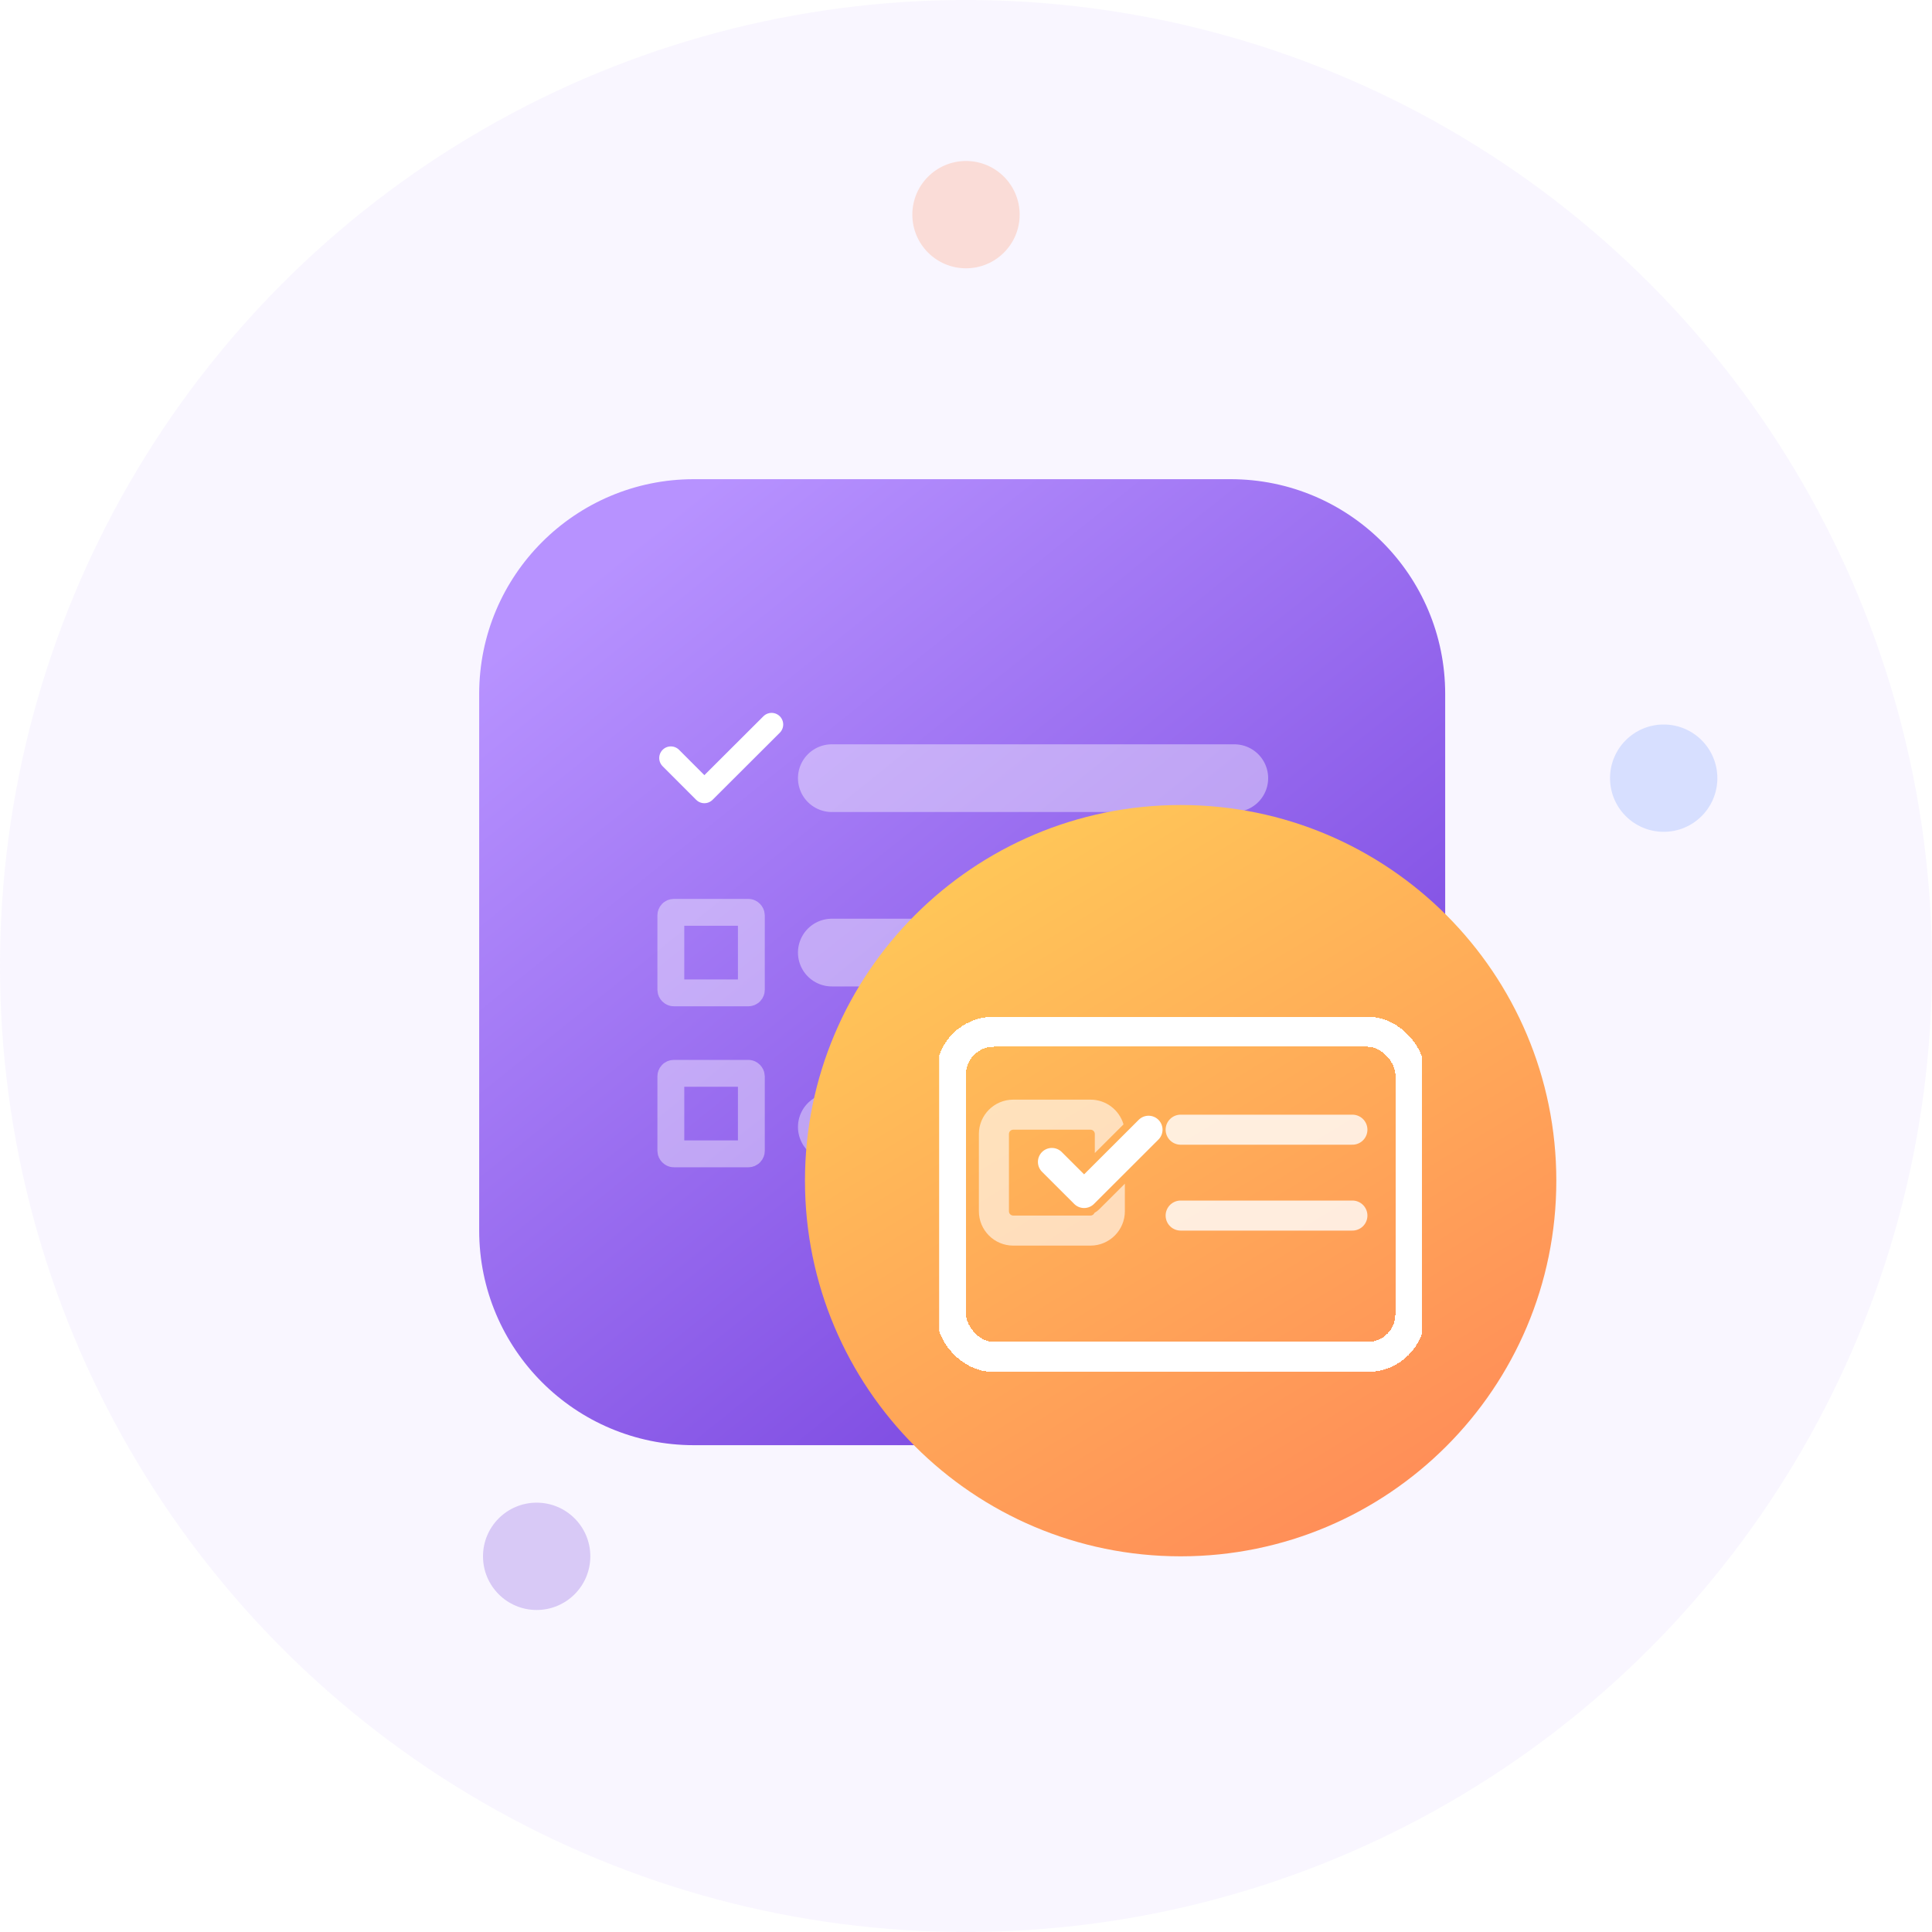 <svg width="40" height="40" viewBox="0 0 40 40" fill="none" xmlns="http://www.w3.org/2000/svg">
<circle cx="20" cy="20" r="20" fill="#B792FF" fill-opacity="0.08"/>
<circle opacity="0.24" cx="20" cy="4.444" r="1.111" fill="#FF8B58"/>
<circle opacity="0.24" cx="34.445" cy="16.111" r="1.111" fill="#6F96FF"/>
<circle opacity="0.24" cx="11.111" cy="32.222" r="1.111" fill="#713BDB"/>
<g filter="url(#filter0_d_1704_220628)">
<path d="M9.921 14.366C9.921 11.911 11.911 9.921 14.366 9.921H25.477C27.931 9.921 29.921 11.911 29.921 14.366V25.477C29.921 27.931 27.931 29.921 25.477 29.921H14.366C11.911 29.921 9.921 27.931 9.921 25.477V14.366Z" fill="url(#paint0_linear_1704_220628)"/>
</g>
<path d="M17.222 16.111H25.555M17.222 19.722H25.555M17.222 23.333H25.555" stroke="white" stroke-opacity="0.4" stroke-width="1.402" stroke-linecap="round" stroke-linejoin="round"/>
<path d="M13.889 15.694L14.583 16.389L15.975 15" stroke="white" stroke-width="0.481" stroke-linecap="round" stroke-linejoin="round"/>
<rect x="13.889" y="22.222" width="1.667" height="1.667" rx="0.061" stroke="white" stroke-opacity="0.4" stroke-width="0.556"/>
<rect x="13.889" y="18.889" width="1.667" height="1.667" rx="0.061" stroke="white" stroke-opacity="0.4" stroke-width="0.556"/>
<path d="M32.222 24.445C32.222 28.74 28.74 32.222 24.444 32.222C20.149 32.222 16.666 28.74 16.666 24.445C16.666 20.149 20.149 16.667 24.444 16.667C28.74 16.667 32.222 20.149 32.222 24.445Z" fill="url(#paint1_linear_1704_220628)"/>
<g clip-path="url(#clip0_1704_220628)">
<g filter="url(#filter1_d_1704_220628)">
<rect x="19.689" y="21.356" width="9.511" height="6.733" rx="0.883" stroke="white" stroke-width="0.622" shape-rendering="crispEdges"/>
</g>
<path d="M24.444 23.389H28" stroke="white" stroke-opacity="0.8" stroke-width="0.622" stroke-linecap="round" stroke-linejoin="round"/>
<path d="M24.444 25.167H28" stroke="white" stroke-opacity="0.8" stroke-width="0.622" stroke-linecap="round" stroke-linejoin="round"/>
<path d="M21.778 24.056L22.445 24.722L23.78 23.389" stroke="white" stroke-width="0.578" stroke-linecap="round" stroke-linejoin="round"/>
<path fill-rule="evenodd" clip-rule="evenodd" d="M22.578 22.767H20.978C20.585 22.767 20.267 23.085 20.267 23.478V25.078C20.267 25.47 20.585 25.789 20.978 25.789H22.578C22.97 25.789 23.289 25.47 23.289 25.078V24.507L22.758 25.037C22.728 25.067 22.695 25.091 22.66 25.111C22.647 25.143 22.615 25.167 22.578 25.167H22.445C22.444 25.167 22.444 25.167 22.444 25.167H20.978C20.929 25.167 20.889 25.127 20.889 25.078V23.478C20.889 23.429 20.929 23.389 20.978 23.389H22.578C22.627 23.389 22.667 23.429 22.667 23.478V23.872L23.261 23.279C23.175 22.983 22.901 22.767 22.578 22.767Z" fill="white" fill-opacity="0.6"/>
</g>
<defs>
<filter id="filter0_d_1704_220628" x="5.477" y="5.477" width="28.889" height="28.889" filterUnits="userSpaceOnUse" color-interpolation-filters="sRGB">
<feFlood flood-opacity="0" result="BackgroundImageFix"/>
<feColorMatrix in="SourceAlpha" type="matrix" values="0 0 0 0 0 0 0 0 0 0 0 0 0 0 0 0 0 0 127 0" result="hardAlpha"/>
<feOffset/>
<feGaussianBlur stdDeviation="2.222"/>
<feColorMatrix type="matrix" values="0 0 0 0 0.443 0 0 0 0 0.231 0 0 0 0 0.859 0 0 0 0.8 0"/>
<feBlend mode="normal" in2="BackgroundImageFix" result="effect1_dropShadow_1704_220628"/>
<feBlend mode="normal" in="SourceGraphic" in2="effect1_dropShadow_1704_220628" result="shape"/>
</filter>
<filter id="filter1_d_1704_220628" x="18.806" y="20.478" width="11.276" height="8.499" filterUnits="userSpaceOnUse" color-interpolation-filters="sRGB">
<feFlood flood-opacity="0" result="BackgroundImageFix"/>
<feColorMatrix in="SourceAlpha" type="matrix" values="0 0 0 0 0 0 0 0 0 0 0 0 0 0 0 0 0 0 127 0" result="hardAlpha"/>
<feOffset dy="0.005"/>
<feGaussianBlur stdDeviation="0.286"/>
<feComposite in2="hardAlpha" operator="out"/>
<feColorMatrix type="matrix" values="0 0 0 0 0 0 0 0 0 0 0 0 0 0 0 0 0 0 0.15 0"/>
<feBlend mode="normal" in2="BackgroundImageFix" result="effect1_dropShadow_1704_220628"/>
<feBlend mode="normal" in="SourceGraphic" in2="effect1_dropShadow_1704_220628" result="shape"/>
</filter>
<linearGradient id="paint0_linear_1704_220628" x1="12.699" y1="11.588" x2="27.421" y2="29.921" gradientUnits="userSpaceOnUse">
<stop stop-color="#B792FF"/>
<stop offset="1" stop-color="#713BDB"/>
</linearGradient>
<linearGradient id="paint1_linear_1704_220628" x1="30.519" y1="30.978" x2="20.454" y2="14.449" gradientUnits="userSpaceOnUse">
<stop stop-color="#FF8B58"/>
<stop offset="1" stop-color="#FFD058"/>
</linearGradient>
<clipPath id="clip0_1704_220628">
<rect width="10" height="10" fill="white" transform="translate(19.444 19.444)"/>
</clipPath>
</defs>
</svg>
